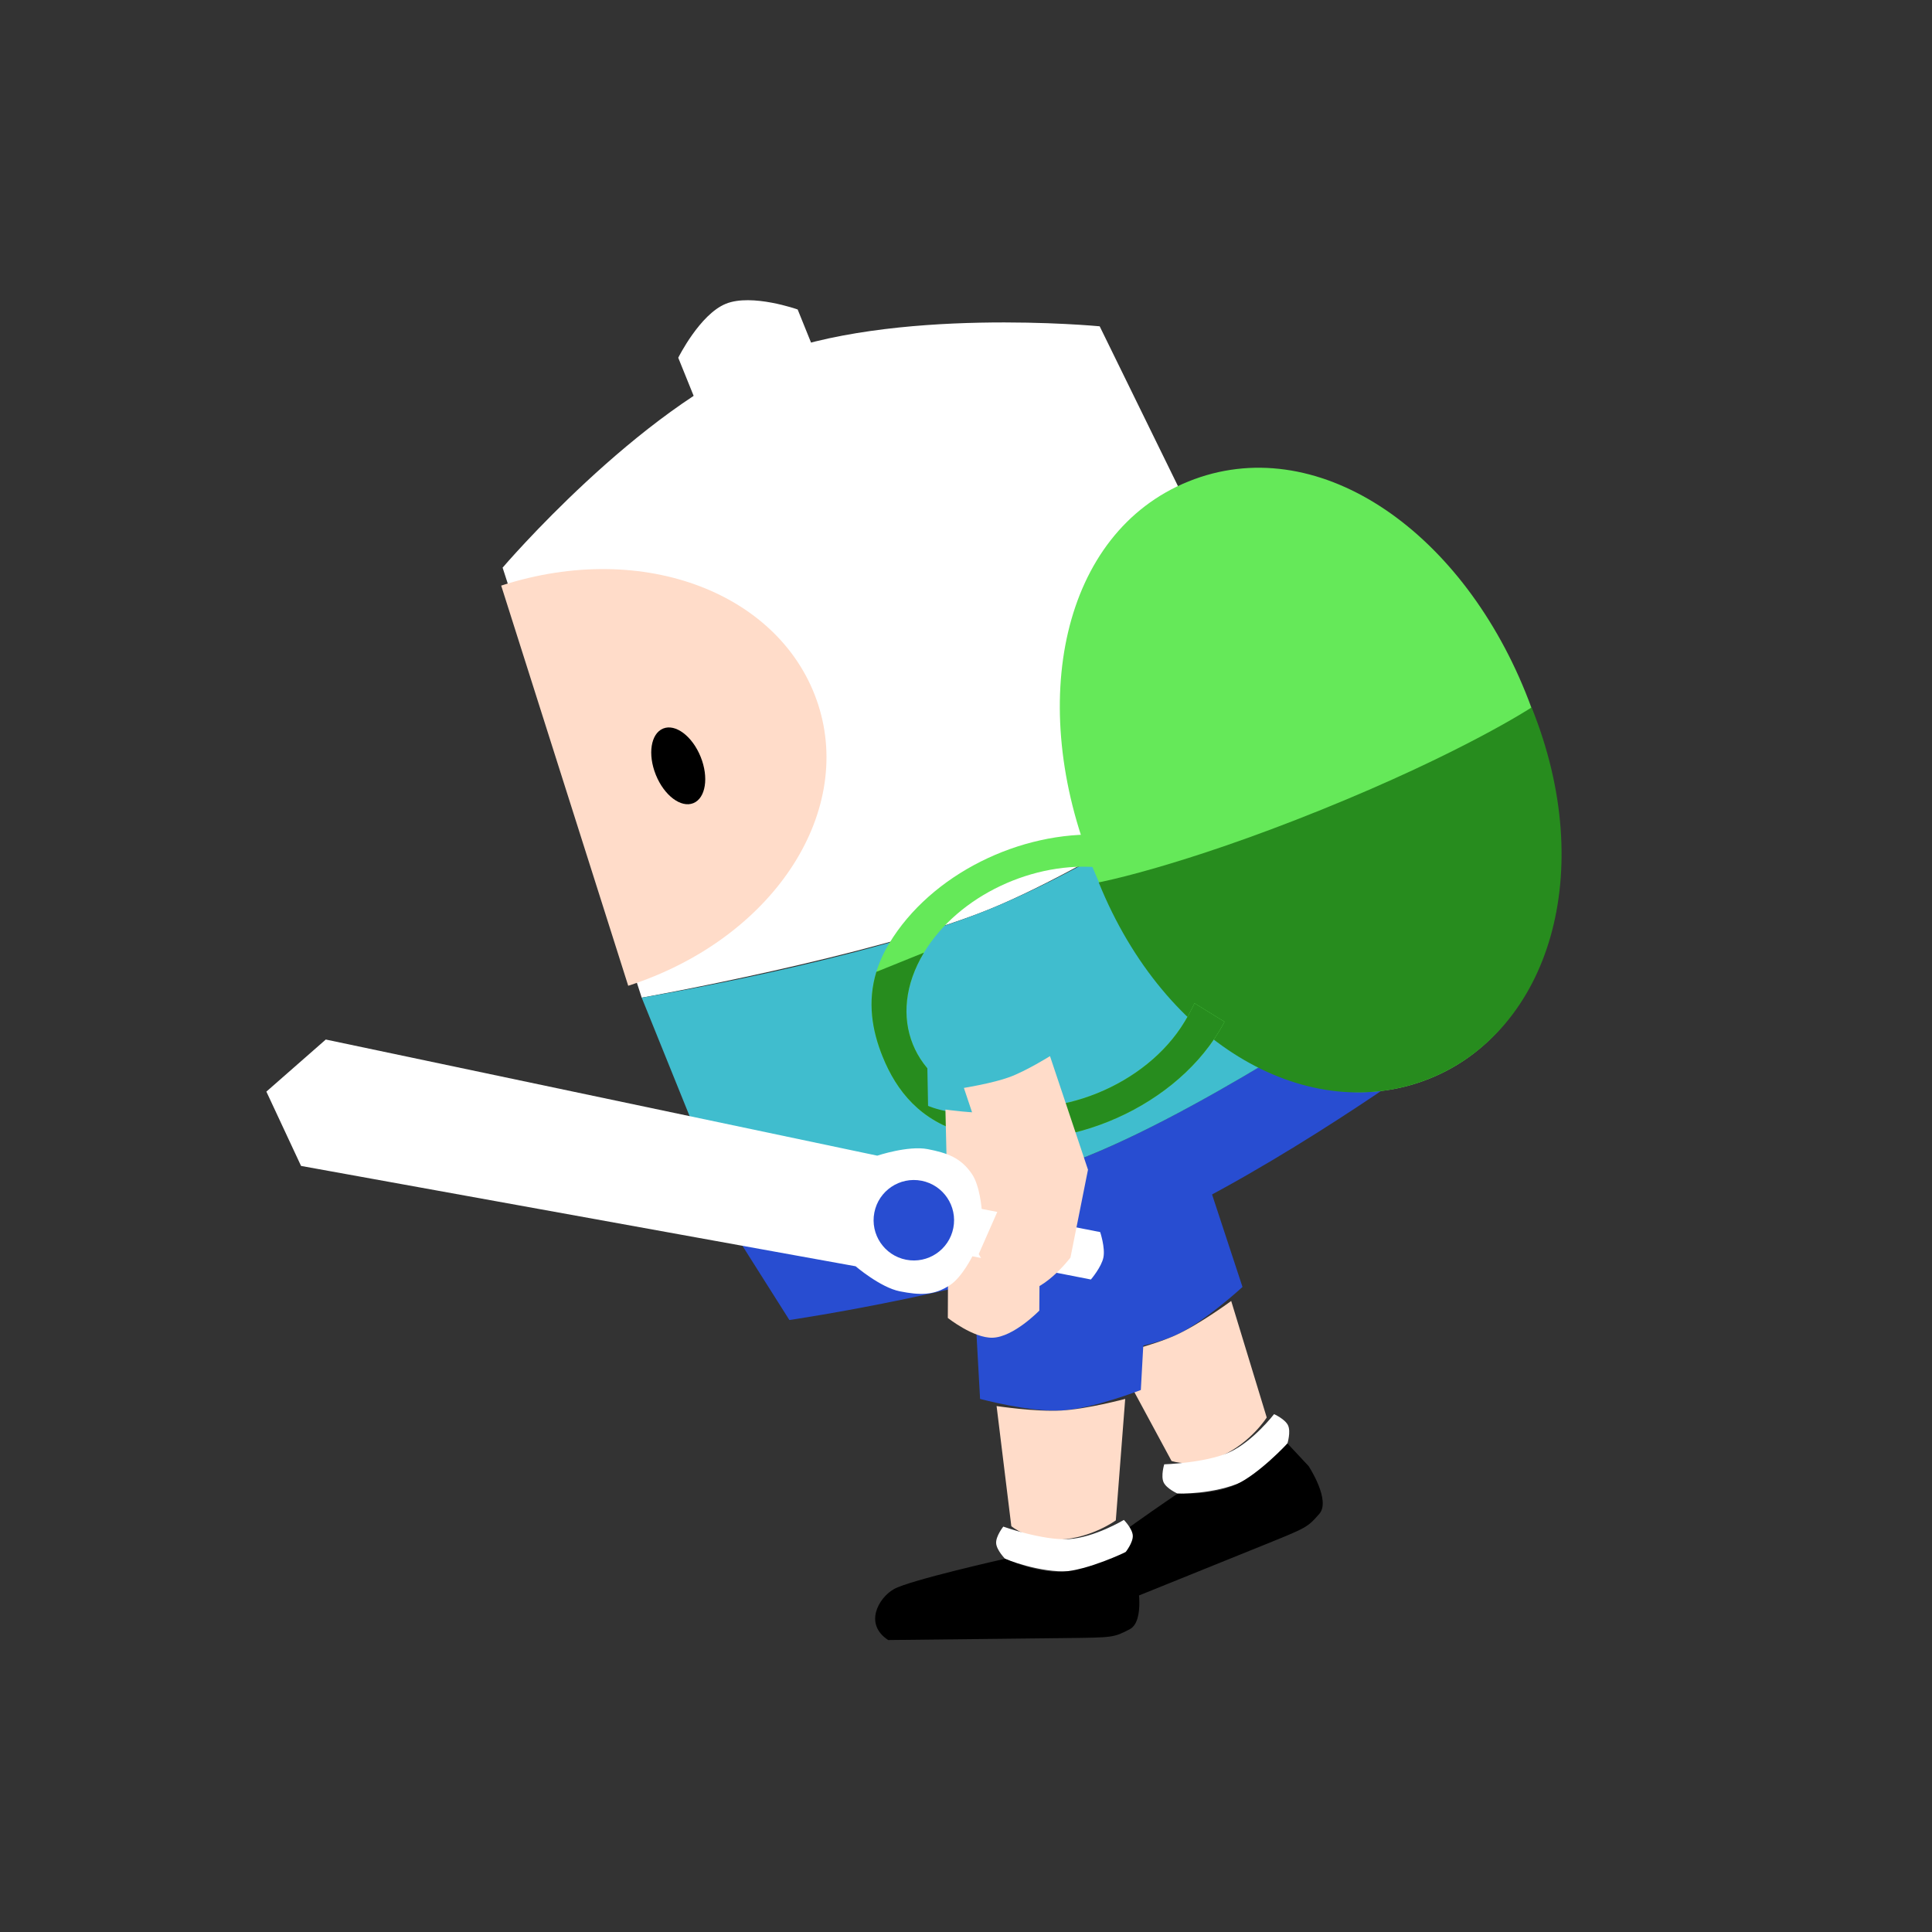 <svg width="120" height="120" viewBox="0 0 120 120" fill="none" xmlns="http://www.w3.org/2000/svg">
<rect x="0" y="0" width="120" height="120" fill="#333333" stroke="none"/>
<path d="M77.174 79.935L74.343 71.334C74.343 71.334 71.335 72.816 69.341 73.62C67.347 74.423 64.18 75.56 64.18 75.56L68.078 84.091C68.078 84.091 71.255 83.739 73.042 82.923C74.829 82.106 77.174 79.935 77.174 79.935Z" fill="#284DD1"/>
<path d="M78.679 88.043L76.472 80.806C76.472 80.806 74.506 82.254 73.042 82.923C71.577 83.592 69.196 84.13 69.196 84.13L72.767 90.744C72.767 90.744 74.124 91.224 75.912 90.407C77.699 89.591 78.679 88.043 78.679 88.043Z" fill="#FFDCC9"/>
<path d="M77.198 92.018C78.985 91.202 79.965 89.654 79.965 89.654C79.965 89.654 80.186 88.934 80.004 88.537C79.823 88.14 79.134 87.835 79.134 87.835C79.134 87.835 77.831 89.53 76.366 90.199C74.902 90.868 72.312 90.952 72.312 90.952C72.312 90.952 72.092 91.672 72.273 92.069C72.455 92.466 73.144 92.771 73.144 92.771C73.144 92.771 75.41 92.835 77.198 92.018Z" fill="white"/>
<path d="M78.421 95.995C81.203 94.871 81.203 94.871 81.942 94.032C82.682 93.194 81.281 91.063 81.281 91.063L79.965 89.654C79.965 89.654 78.207 91.557 76.743 92.226C75.278 92.895 73.144 92.771 73.144 92.771C73.144 92.771 68.102 96.174 67.4 97.045C66.698 97.915 66.457 99.752 68.223 100.117L78.421 95.995L78.421 95.995Z" fill="black"/>
<path d="M70.859 86.335L71.358 77.293C71.358 77.293 68.017 77.576 65.867 77.598C63.717 77.62 60.354 77.524 60.354 77.524L60.874 86.889C60.874 86.889 63.96 87.719 65.922 87.61C67.884 87.501 70.859 86.335 70.859 86.335Z" fill="#284DD1"/>
<path d="M69.305 94.433L69.888 86.889C69.888 86.889 67.529 87.521 65.922 87.61C64.314 87.7 61.9 87.333 61.9 87.333L62.815 94.793C62.815 94.793 63.904 95.735 65.866 95.626C67.828 95.517 69.305 94.433 69.305 94.433Z" fill="#FFDCC9"/>
<path d="M66.476 97.595C68.438 97.486 69.915 96.402 69.915 96.402C69.915 96.402 70.383 95.812 70.359 95.376C70.335 94.94 69.805 94.405 69.805 94.405C69.805 94.405 67.973 95.509 66.365 95.598C64.758 95.687 62.316 94.821 62.316 94.821C62.316 94.821 61.848 95.411 61.872 95.847C61.896 96.283 62.427 96.818 62.427 96.818C62.427 96.818 64.514 97.704 66.476 97.595Z" fill="white"/>
<path d="M66.166 101.744C69.166 101.711 69.166 101.711 70.16 101.2C71.155 100.689 70.627 98.194 70.627 98.194L69.915 96.402C69.915 96.402 67.585 97.533 65.977 97.623C64.369 97.712 62.427 96.818 62.427 96.818C62.427 96.818 56.492 98.149 55.521 98.704C54.55 99.258 53.656 100.882 55.167 101.865L66.166 101.744L66.166 101.744Z" fill="black"/>
<path d="M68.303 20.267C68.303 20.267 55.374 19.022 47.512 22.2C39.65 25.378 31.218 35.258 31.218 35.258L39.858 61.967C39.858 61.967 54.223 59.396 61.379 56.504C68.535 53.611 80.651 45.477 80.651 45.477L68.303 20.267Z" fill="white"/>
<path d="M50.819 43.764C53.03 50.595 47.952 58.337 39.02 61.228L31.13 36.373C40.062 33.482 48.609 36.933 50.819 43.764Z" fill="#FFDCC9"/>
<path d="M42.127 22.22L45.125 29.637L52.542 26.639L49.544 19.222C49.544 19.222 46.705 18.212 45.086 18.867C43.467 19.521 42.127 22.22 42.127 22.22Z" fill="white"/>
<path d="M67.563 71.801C75.528 68.581 86.835 60.775 86.835 60.775L87.969 66.249C87.969 66.249 77.663 73.65 69.624 76.9C61.585 80.15 49.03 81.989 49.03 81.989L46.042 77.265C46.042 77.265 59.597 75.021 67.563 71.801Z" fill="#284DD1"/>
<ellipse rx="1.5" ry="2.5" transform="matrix(-0.927 0.375 0.375 0.927 42.127 47.568)" fill="black"/>
<path d="M61.379 56.504C69.344 53.284 80.651 45.477 80.651 45.477L86.835 60.775C86.835 60.775 75.602 68.551 67.563 71.801C59.523 75.051 46.042 77.265 46.042 77.265L39.858 61.967C39.858 61.967 53.413 59.724 61.379 56.504Z" fill="#40BDCE"/>
<path d="M88.807 66.988C96.688 63.803 98.895 53.252 94.755 43.012C90.615 32.771 81.697 26.718 73.816 29.904C65.936 33.089 63.746 43.682 67.869 53.88C71.991 64.079 80.927 70.174 88.807 66.988Z" fill="#65E959"/>
<path d="M95.13 43.939C99.269 54.179 96.224 63.99 88.807 66.988C81.39 69.987 72.366 65.006 68.243 54.807C68.243 54.807 73.254 53.861 82.061 50.3C90.869 46.74 95.13 43.939 95.13 43.939Z" fill="#278C1E"/>
<path d="M54.82 65.627C53.957 63.491 53.716 61.104 55.23 58.597C57.823 54.3 63.365 51.595 68.46 51.852L68.412 53.891C64.238 53.439 59.534 55.614 57.388 59.169C56.193 61.149 56.017 63.181 56.698 64.867L54.82 65.627Z" fill="#65E959"/>
<path d="M75.734 64.037C72.706 69.052 65.662 71.899 60 70.397C57.169 69.646 55.683 67.762 54.82 65.627L56.698 64.867C57.38 66.553 58.919 67.892 61.154 68.485C65.624 69.671 71.185 67.423 73.575 63.464C73.803 63.088 74.011 62.702 74.194 62.313L76.057 63.463C75.957 63.655 75.849 63.846 75.734 64.037Z" fill="#65E959"/>
<path d="M60 70.397C65.662 71.899 72.706 69.052 75.734 64.037C75.849 63.846 75.957 63.655 76.057 63.463L74.194 62.313C74.011 62.702 73.803 63.088 73.575 63.464C71.185 67.423 65.624 69.671 61.154 68.485C58.919 67.892 57.38 66.553 56.699 64.867C56.017 63.181 56.193 61.149 57.388 59.169L54.432 60.364C53.866 62.226 54.162 63.999 54.82 65.627C55.683 67.762 57.169 69.646 60 70.397Z" fill="#278C1E"/>
<path d="M57.644 68.687L57.481 59.904L66.513 61.755L66.547 67.282C66.547 67.282 65.783 68.666 62.651 69.104C59.52 69.543 57.644 68.687 57.644 68.687Z" fill="#40BDCE"/>
<path d="M58.896 76.352L58.722 68.917C58.722 68.917 60.52 69.171 61.631 69.111C62.743 69.051 64.415 68.609 64.415 68.609L64.589 76.045L64.554 81.403C64.554 81.403 62.963 83.048 61.654 83.088C60.466 83.124 58.871 81.86 58.871 81.86L58.896 76.352Z" fill="#FFDCC9"/>
<path d="M20.235 64.567L16.545 67.802L18.699 72.418L53.143 78.65C53.143 78.65 54.683 79.97 55.895 80.207C57.107 80.444 58.007 80.491 59.032 79.802C59.756 79.314 60.397 78.031 60.397 78.031L67.757 79.472C67.757 79.472 68.418 78.701 68.536 78.096C68.655 77.49 68.334 76.527 68.334 76.527L60.973 75.087C60.973 75.087 60.863 73.657 60.376 72.932C59.687 71.907 58.836 71.612 57.624 71.375C56.412 71.138 54.488 71.78 54.488 71.78L20.235 64.567Z" fill="white"/>
<circle r="2.5" transform="matrix(-0.192 0.981 0.981 0.192 56.76 75.791)" fill="#284DD1"/>
<path d="M62.229 74.625L59.869 67.572C59.869 67.572 61.661 67.284 62.705 66.899C63.75 66.514 65.217 65.598 65.217 65.598L67.577 72.652L66.488 78.11C66.488 78.11 64.709 80.463 63.203 80.222C61.91 80.015 60.791 77.891 60.791 77.891L62.229 74.625Z" fill="#FFDCC9"/>
</svg>
